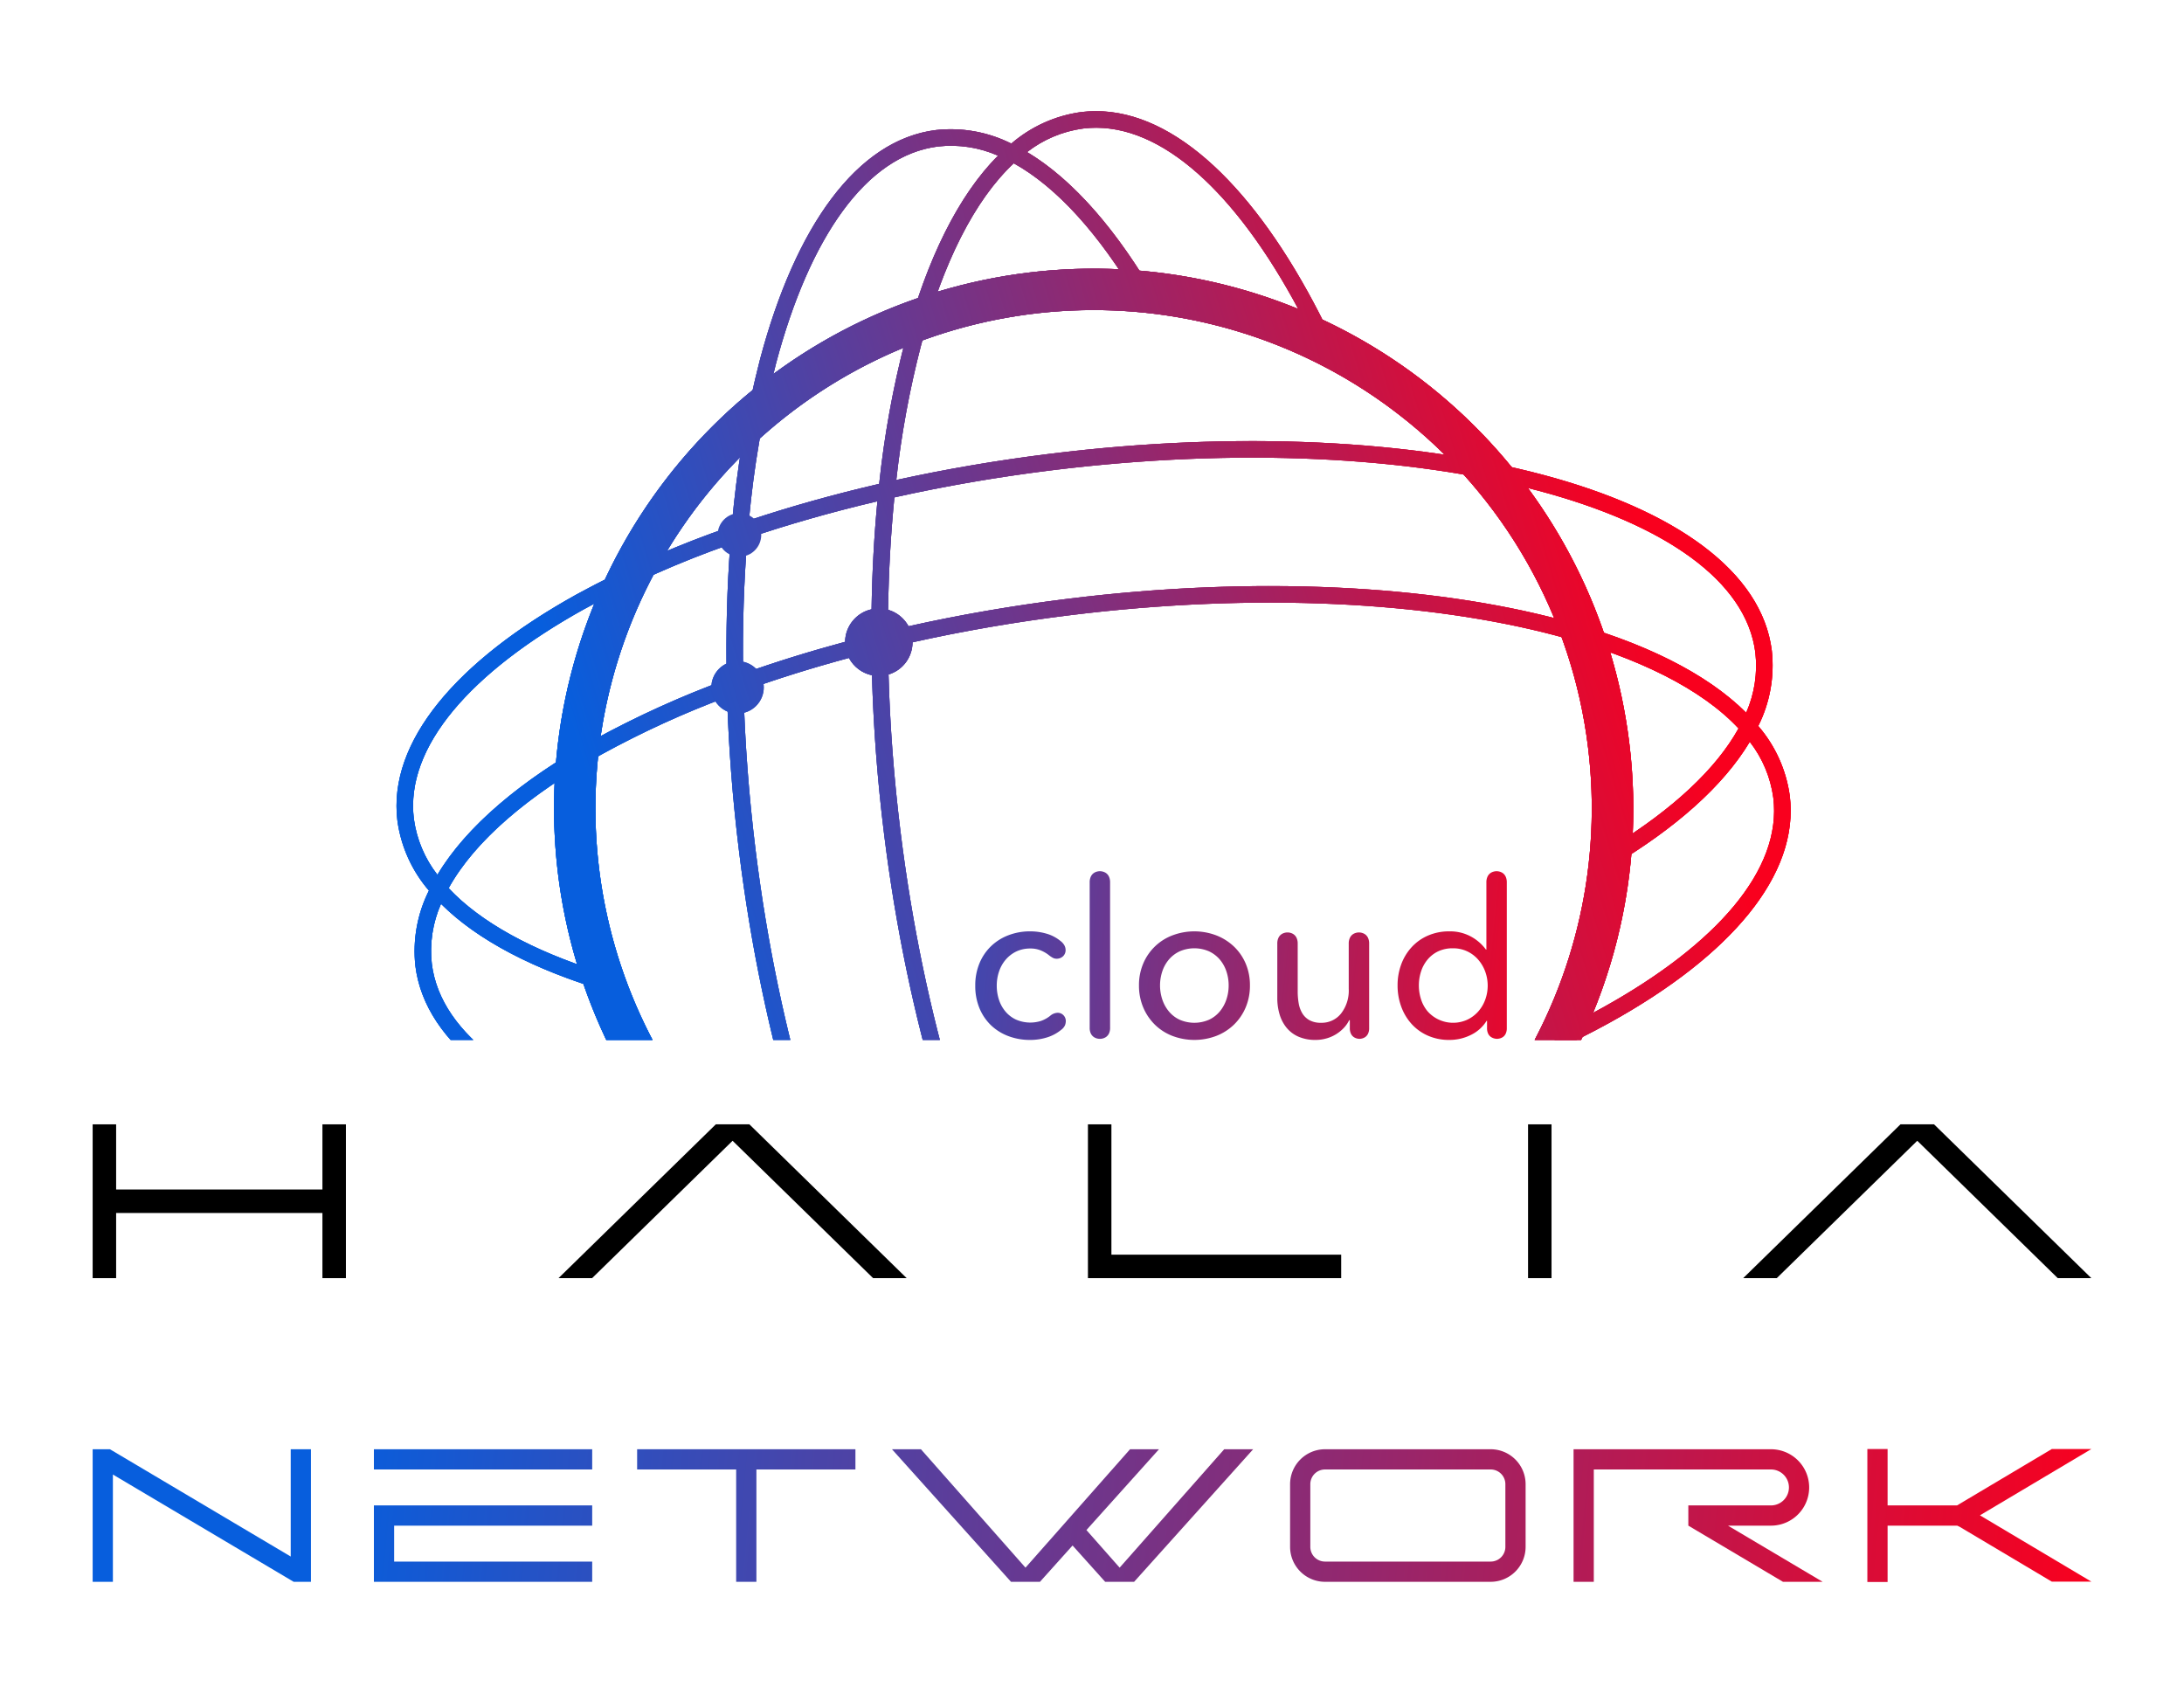<svg xmlns="http://www.w3.org/2000/svg" xmlns:xlink="http://www.w3.org/1999/xlink" width="386.681" height="298.619" viewBox="0 0 386.681 298.619">
  <defs>
    <style>
      .cls-1 {
        fill: none;
      }

      .cls-2 {
        fill: url(#Dégradé_sans_nom_40);
      }

      .cls-3 {
        fill: url(#Dégradé_sans_nom_40-2);
      }

      .cls-4 {
        clip-path: url(#clip-path);
      }

      .cls-5 {
        fill: url(#Dégradé_sans_nom_40-5);
      }

      .cls-6 {
        fill: url(#Dégradé_sans_nom_40-6);
      }

      .cls-7 {
        clip-path: url(#clip-path-2);
      }

      .cls-8 {
        fill: url(#Dégradé_sans_nom_40-8);
      }

      .cls-9 {
        clip-path: url(#clip-path-3);
      }

      .cls-10 {
        fill: url(#Dégradé_sans_nom_40-10);
      }

      .cls-11, .cls-12, .cls-13, .cls-14, .cls-15, .cls-16, .cls-17, .cls-18 {
        fill-rule: evenodd;
      }

      .cls-12 {
        fill: url(#Nouvelle_nuance_de_dégradé_3);
      }

      .cls-13 {
        fill: url(#Nouvelle_nuance_de_dégradé_3-2);
      }

      .cls-14 {
        fill: url(#Nouvelle_nuance_de_dégradé_3-3);
      }

      .cls-15 {
        fill: url(#Nouvelle_nuance_de_dégradé_3-4);
      }

      .cls-16 {
        fill: url(#Nouvelle_nuance_de_dégradé_3-5);
      }

      .cls-17 {
        fill: url(#Nouvelle_nuance_de_dégradé_3-6);
      }

      .cls-18 {
        fill: url(#Nouvelle_nuance_de_dégradé_3-7);
      }

      .cls-19 {
        fill: url(#Dégradé_sans_nom_40-12);
      }

      .cls-20 {
        fill: url(#Dégradé_sans_nom_40-14);
      }

      .cls-21 {
        fill: url(#Dégradé_sans_nom_40-16);
      }

      .cls-22 {
        fill: url(#Dégradé_sans_nom_39);
      }

      .cls-23 {
        fill: url(#Dégradé_sans_nom_39-2);
      }

      .cls-24 {
        fill: url(#Dégradé_sans_nom_39-3);
      }

      .cls-25 {
        fill: url(#Dégradé_sans_nom_39-4);
      }

      .cls-26 {
        fill: url(#Dégradé_sans_nom_39-5);
      }
    </style>
    <linearGradient id="Dégradé_sans_nom_40" data-name="Dégradé sans nom 40" x1="295.956" y1="112.437" x2="96.593" y2="172.179" gradientUnits="userSpaceOnUse">
      <stop offset="0" stop-color="#f9001e"/>
      <stop offset="0.919" stop-color="#075edd"/>
      <stop offset="1" stop-color="#075edd"/>
    </linearGradient>
    <linearGradient id="Dégradé_sans_nom_40-2" x1="295.956" y1="112.436" x2="96.593" y2="172.178" xlink:href="#Dégradé_sans_nom_40"/>
    <clipPath id="clip-path">
      <rect class="cls-1" x="62.332" y="18.535" width="263.036" height="165.579"/>
    </clipPath>
    <linearGradient id="Dégradé_sans_nom_40-5" x1="277.481" y1="50.785" x2="78.118" y2="110.526" xlink:href="#Dégradé_sans_nom_40"/>
    <linearGradient id="Dégradé_sans_nom_40-6" x1="284.875" y1="75.458" x2="85.512" y2="135.2" gradientTransform="translate(124.298 -56.695) rotate(45)" xlink:href="#Dégradé_sans_nom_40"/>
    <clipPath id="clip-path-2">
      <path class="cls-2" d="M247.858,73.54a88.205,88.205,0,1,0,33.303,58.724,87.927,87.927,0,0,0-33.303-58.724m21.111,128.309a95.536,95.536,0,1,1,19.473-70.486A95.245,95.245,0,0,1,268.969,201.849Z"/>
    </clipPath>
    <linearGradient id="Dégradé_sans_nom_40-8" x1="295.955" y1="112.436" x2="96.593" y2="172.177" gradientTransform="translate(308.597 -68.437) rotate(82.058)" xlink:href="#Dégradé_sans_nom_40"/>
    <clipPath id="clip-path-3">
      <path class="cls-3" d="M154.313,107.871c.099-6.616.452-13.009,1.034-19.122-8.101,1.904-15.807,4.107-23.027,6.558-.616,7.599-.875,15.611-.744,23.933,5.712-2.031,11.745-3.91,18.05-5.605a5.973,5.973,0,0,1,4.686-5.764m-20.532,42.64c4.088,33.015,13.168,62.208,24.543,82.719,11.166,20.129,24.439,31.793,37.169,30.218a20.644,20.644,0,0,0,9.901-4.17c-8.515-5.089-16.72-14.749-23.965-27.813-11.551-20.825-20.763-50.395-24.895-83.771-1.192-9.631-1.896-19.055-2.147-28.146a5.991,5.991,0,0,1-4.075-3.064c-6.542,1.76-12.783,3.718-18.671,5.84C131.885,131.418,132.586,140.858,133.781,150.511Zm26.467-90.131c3.843-14.435,9.444-25.805,16.458-32.817a20.645,20.645,0,0,0-10.621-1.627c-12.728,1.577-22.755,16.124-28.676,38.368a173.455,173.455,0,0,0-4.808,27.82c7.248-2.416,14.969-4.586,23.062-6.458A172.456,172.456,0,0,1,160.248,60.38Zm.609,50.496c8.984-2.007,18.417-3.651,28.176-4.859,33.376-4.132,64.3-2.41,87.313,3.713,14.435,3.84,25.807,9.443,32.817,16.458a20.675,20.675,0,0,0,1.628-10.62c-1.578-12.731-16.125-22.758-38.371-28.677-22.666-6.031-53.191-7.716-86.206-3.63-9.654,1.196-18.981,2.818-27.859,4.799-.633,6.342-1.011,12.997-1.113,19.902A6.004,6.004,0,0,1,160.856,110.875Zm-57.361-3.071c-20.132,11.164-31.793,24.436-30.218,37.167a20.644,20.644,0,0,0,4.169,9.904c5.089-8.513,14.749-16.719,27.813-23.966a172.364,172.364,0,0,1,23.403-10.61c-.158-8.308.064-16.323.639-23.942A173.292,173.292,0,0,0,103.496,107.805Zm128.186-49.588q-1.354-2.704-2.761-5.243C217.755,32.845,204.485,21.182,191.754,22.757a20.659,20.659,0,0,0-9.904,4.168c8.177,4.888,16.067,13.991,23.098,26.273q-1.792-.201-3.603-.37c-6.781-11.401-14.253-19.707-21.859-23.916-6.954,6.5-12.553,17.724-16.409,32.213a167.925,167.925,0,0,0-4.39,23.857c8.681-1.906,17.772-3.471,27.167-4.634,33.377-4.133,64.3-2.412,87.313,3.711,23.434,6.236,38.798,17.11,40.535,31.146a23.882,23.882,0,0,1-2.401,13.327,23.887,23.887,0,0,1,5.58,12.338c1.737,14.037-10.511,28.329-31.715,40.091q-5.268,2.92-11.253,5.627,1.189-2.146,2.255-4.279,3.964-1.906,7.581-3.911c20.132-11.164,31.796-24.436,30.218-37.167a20.628,20.628,0,0,0-4.167-9.902c-4.654,7.787-13.136,15.315-24.544,22.088q.217-1.817.332-3.621c10.53-6.504,18.227-13.608,22.223-20.834-6.499-6.952-17.722-12.552-32.212-16.406-22.666-6.031-53.193-7.718-86.206-3.631-9.643,1.194-18.959,2.814-27.828,4.792a5.971,5.971,0,0,1-4.249,5.698c.252,9.009.95,18.358,2.133,27.915,4.088,33.015,13.168,62.208,24.543,82.719,7.273,13.114,15.441,22.63,23.768,27.241,6.091-5.693,11.143-15.012,14.893-26.975q1.725-.568,3.421-1.202c-3.79,12.876-9.061,23.059-15.536,29.527a20.647,20.647,0,0,0,10.62,1.628c12.731-1.578,22.758-16.125,28.676-38.371.654-2.455,1.257-5.01,1.806-7.645q1.822-1.497,3.592-3.107c-.742,4.017-1.6,7.858-2.569,11.5-6.236,23.434-17.108,38.798-31.146,40.535a23.882,23.882,0,0,1-13.327-2.401,23.868,23.868,0,0,1-12.339,5.58c-14.038,1.739-28.329-10.511-40.09-31.715-11.55-20.828-20.762-50.397-24.894-83.773-1.163-9.394-1.863-18.593-2.132-27.476A168.021,168.021,0,0,0,106.674,133.472c-13.114,7.273-22.633,15.44-27.241,23.769,5.649,6.039,14.859,11.057,26.677,14.797q.596,1.729,1.292,3.456c-12.776-3.789-22.883-9.036-29.319-15.476A20.647,20.647,0,0,0,76.456,170.638c1.575,12.732,16.125,22.759,38.368,28.675q4.032,1.075,8.38,1.96,1.466,1.781,3.039,3.561c-4.257-.767-8.323-1.668-12.166-2.689-23.431-6.236-38.795-17.111-40.532-31.145a23.903,23.903,0,0,1,2.399-13.328,23.892,23.892,0,0,1-5.577-12.339c-1.737-14.036,10.509-28.329,31.715-40.091a177.988,177.988,0,0,1,27.485-12.082,177.929,177.929,0,0,1,5.016-29.604c6.233-23.433,17.108-38.797,31.143-40.534a23.881,23.881,0,0,1,13.327,2.401,23.894,23.894,0,0,1,12.341-5.579c14.035-1.737,28.326,10.511,40.09,31.715q2.046,3.687,3.985,7.731Q233.587,58.734,231.682,58.217Z"/>
    </clipPath>
    <linearGradient id="Dégradé_sans_nom_40-10" x1="295.956" y1="112.438" x2="96.593" y2="172.18" gradientTransform="translate(308.6 -68.436) rotate(82.058)" xlink:href="#Dégradé_sans_nom_40"/>
    <linearGradient id="Nouvelle_nuance_de_dégradé_3" data-name="Nouvelle nuance de dégradé 3" x1="30.583" y1="263.037" x2="369.771" y2="295.613" gradientUnits="userSpaceOnUse">
      <stop offset="0" stop-color="#075edd"/>
      <stop offset="0.081" stop-color="#075edd"/>
      <stop offset="1" stop-color="#f9001e"/>
    </linearGradient>
    <linearGradient id="Nouvelle_nuance_de_dégradé_3-2" x1="33.004" y1="237.827" x2="372.192" y2="270.402" xlink:href="#Nouvelle_nuance_de_dégradé_3"/>
    <linearGradient id="Nouvelle_nuance_de_dégradé_3-3" x1="32.08" y1="247.456" x2="371.267" y2="280.031" xlink:href="#Nouvelle_nuance_de_dégradé_3"/>
    <linearGradient id="Nouvelle_nuance_de_dégradé_3-4" x1="30.128" y1="267.776" x2="369.316" y2="300.351" xlink:href="#Nouvelle_nuance_de_dégradé_3"/>
    <linearGradient id="Nouvelle_nuance_de_dégradé_3-5" x1="32.509" y1="242.985" x2="371.697" y2="275.561" xlink:href="#Nouvelle_nuance_de_dégradé_3"/>
    <linearGradient id="Nouvelle_nuance_de_dégradé_3-6" x1="31.633" y1="252.102" x2="370.821" y2="284.678" xlink:href="#Nouvelle_nuance_de_dégradé_3"/>
    <linearGradient id="Nouvelle_nuance_de_dégradé_3-7" x1="31.089" y1="257.768" x2="370.277" y2="290.344" xlink:href="#Nouvelle_nuance_de_dégradé_3"/>
    <linearGradient id="Dégradé_sans_nom_40-12" x1="284.875" y1="75.458" x2="85.512" y2="135.2" gradientTransform="translate(124.298 -56.695) rotate(45)" xlink:href="#Dégradé_sans_nom_40"/>
    <linearGradient id="Dégradé_sans_nom_40-14" x1="295.955" y1="112.436" x2="96.593" y2="172.177" gradientTransform="translate(308.597 -68.437) rotate(82.058)" xlink:href="#Dégradé_sans_nom_40"/>
    <linearGradient id="Dégradé_sans_nom_40-16" x1="295.956" y1="112.438" x2="96.593" y2="172.18" gradientTransform="translate(308.6 -68.436) rotate(82.058)" xlink:href="#Dégradé_sans_nom_40"/>
    <linearGradient id="Dégradé_sans_nom_39" data-name="Dégradé sans nom 39" x1="125.591" y1="168.701" x2="278.301" y2="184.308" xlink:href="#Nouvelle_nuance_de_dégradé_3"/>
    <linearGradient id="Dégradé_sans_nom_39-2" data-name="Dégradé sans nom 39" x1="126.267" y1="162.083" x2="278.977" y2="177.69" xlink:href="#Nouvelle_nuance_de_dégradé_3"/>
    <linearGradient id="Dégradé_sans_nom_39-3" data-name="Dégradé sans nom 39" x1="125.892" y1="165.757" x2="278.602" y2="181.363" xlink:href="#Nouvelle_nuance_de_dégradé_3"/>
    <linearGradient id="Dégradé_sans_nom_39-4" data-name="Dégradé sans nom 39" x1="126.141" y1="163.313" x2="278.852" y2="178.92" xlink:href="#Nouvelle_nuance_de_dégradé_3"/>
    <linearGradient id="Dégradé_sans_nom_39-5" data-name="Dégradé sans nom 39" x1="126.938" y1="155.522" x2="279.648" y2="171.128" xlink:href="#Nouvelle_nuance_de_dégradé_3"/>
  </defs>
  <title>Logo-1b</title>
  <g id="borrow_money" data-name="borrow money">
    <g>
      <g class="cls-4">
        <g>
          <circle class="cls-5" cx="130.918" cy="94.704" r="3.86"/>
          <circle class="cls-6" cx="130.586" cy="121.693" r="4.643" transform="translate(-47.802 127.981) rotate(-45)"/>
        </g>
        <g>
          <g>
            <path class="cls-2" d="M247.858,73.54a88.205,88.205,0,1,0,33.303,58.724,87.927,87.927,0,0,0-33.303-58.724m21.111,128.309a95.536,95.536,0,1,1,19.473-70.486A95.245,95.245,0,0,1,268.969,201.849Z"/>
            <g class="cls-7">
              <rect class="cls-8" x="94.509" y="43.987" width="198.226" height="198.228" transform="translate(25.14 315.093) rotate(-82.058)"/>
            </g>
          </g>
          <g>
            <path class="cls-3" d="M154.313,107.871c.099-6.616.452-13.009,1.034-19.122-8.101,1.904-15.807,4.107-23.027,6.558-.616,7.599-.875,15.611-.744,23.933,5.712-2.031,11.745-3.91,18.05-5.605a5.973,5.973,0,0,1,4.686-5.764m-20.532,42.64c4.088,33.015,13.168,62.208,24.543,82.719,11.166,20.129,24.439,31.793,37.169,30.218a20.644,20.644,0,0,0,9.901-4.17c-8.515-5.089-16.72-14.749-23.965-27.813-11.551-20.825-20.763-50.395-24.895-83.771-1.192-9.631-1.896-19.055-2.147-28.146a5.991,5.991,0,0,1-4.075-3.064c-6.542,1.76-12.783,3.718-18.671,5.84C131.885,131.418,132.586,140.858,133.781,150.511Zm26.467-90.131c3.843-14.435,9.444-25.805,16.458-32.817a20.645,20.645,0,0,0-10.621-1.627c-12.728,1.577-22.755,16.124-28.676,38.368a173.455,173.455,0,0,0-4.808,27.82c7.248-2.416,14.969-4.586,23.062-6.458A172.456,172.456,0,0,1,160.248,60.38Zm.609,50.496c8.984-2.007,18.417-3.651,28.176-4.859,33.376-4.132,64.3-2.41,87.313,3.713,14.435,3.84,25.807,9.443,32.817,16.458a20.675,20.675,0,0,0,1.628-10.62c-1.578-12.731-16.125-22.758-38.371-28.677-22.666-6.031-53.191-7.716-86.206-3.63-9.654,1.196-18.981,2.818-27.859,4.799-.633,6.342-1.011,12.997-1.113,19.902A6.004,6.004,0,0,1,160.856,110.875Zm-57.361-3.071c-20.132,11.164-31.793,24.436-30.218,37.167a20.644,20.644,0,0,0,4.169,9.904c5.089-8.513,14.749-16.719,27.813-23.966a172.364,172.364,0,0,1,23.403-10.61c-.158-8.308.064-16.323.639-23.942A173.292,173.292,0,0,0,103.496,107.805Zm128.186-49.588q-1.354-2.704-2.761-5.243C217.755,32.845,204.485,21.182,191.754,22.757a20.659,20.659,0,0,0-9.904,4.168c8.177,4.888,16.067,13.991,23.098,26.273q-1.792-.201-3.603-.37c-6.781-11.401-14.253-19.707-21.859-23.916-6.954,6.5-12.553,17.724-16.409,32.213a167.925,167.925,0,0,0-4.39,23.857c8.681-1.906,17.772-3.471,27.167-4.634,33.377-4.133,64.3-2.412,87.313,3.711,23.434,6.236,38.798,17.11,40.535,31.146a23.882,23.882,0,0,1-2.401,13.327,23.887,23.887,0,0,1,5.58,12.338c1.737,14.037-10.511,28.329-31.715,40.091q-5.268,2.92-11.253,5.627,1.189-2.146,2.255-4.279,3.964-1.906,7.581-3.911c20.132-11.164,31.796-24.436,30.218-37.167a20.628,20.628,0,0,0-4.167-9.902c-4.654,7.787-13.136,15.315-24.544,22.088q.217-1.817.332-3.621c10.53-6.504,18.227-13.608,22.223-20.834-6.499-6.952-17.722-12.552-32.212-16.406-22.666-6.031-53.193-7.718-86.206-3.631-9.643,1.194-18.959,2.814-27.828,4.792a5.971,5.971,0,0,1-4.249,5.698c.252,9.009.95,18.358,2.133,27.915,4.088,33.015,13.168,62.208,24.543,82.719,7.273,13.114,15.441,22.63,23.768,27.241,6.091-5.693,11.143-15.012,14.893-26.975q1.725-.568,3.421-1.202c-3.79,12.876-9.061,23.059-15.536,29.527a20.647,20.647,0,0,0,10.62,1.628c12.731-1.578,22.758-16.125,28.676-38.371.654-2.455,1.257-5.01,1.806-7.645q1.822-1.497,3.592-3.107c-.742,4.017-1.6,7.858-2.569,11.5-6.236,23.434-17.108,38.798-31.146,40.535a23.882,23.882,0,0,1-13.327-2.401,23.868,23.868,0,0,1-12.339,5.58c-14.038,1.739-28.329-10.511-40.09-31.715-11.55-20.828-20.762-50.397-24.894-83.773-1.163-9.394-1.863-18.593-2.132-27.476A168.021,168.021,0,0,0,106.674,133.472c-13.114,7.273-22.633,15.44-27.241,23.769,5.649,6.039,14.859,11.057,26.677,14.797q.596,1.729,1.292,3.456c-12.776-3.789-22.883-9.036-29.319-15.476A20.647,20.647,0,0,0,76.456,170.638c1.575,12.732,16.125,22.759,38.368,28.675q4.032,1.075,8.38,1.96,1.466,1.781,3.039,3.561c-4.257-.767-8.323-1.668-12.166-2.689-23.431-6.236-38.795-17.111-40.532-31.145a23.903,23.903,0,0,1,2.399-13.328,23.892,23.892,0,0,1-5.577-12.339c-1.737-14.036,10.509-28.329,31.715-40.091a177.988,177.988,0,0,1,27.485-12.082,177.929,177.929,0,0,1,5.016-29.604c6.233-23.433,17.108-38.797,31.143-40.534a23.881,23.881,0,0,1,13.327,2.401,23.894,23.894,0,0,1,12.341-5.579c14.035-1.737,28.326,10.511,40.09,31.715q2.046,3.687,3.985,7.731Q233.587,58.734,231.682,58.217Z"/>
            <g class="cls-9">
              <rect class="cls-10" x="68.196" y="17.677" width="250.856" height="250.853" transform="translate(25.139 315.096) rotate(-82.058)"/>
            </g>
          </g>
        </g>
      </g>
      <g>
        <polygon class="cls-11" points="274.701 199.058 270.544 199.058 270.544 226.287 274.701 226.287 274.701 199.058 274.701 199.058"/>
        <polygon class="cls-11" points="20.561 199.058 16.405 199.058 16.405 210.594 16.405 214.751 16.405 226.287 20.561 226.287 20.561 214.751 57.087 214.751 57.087 226.287 61.244 226.287 61.244 214.751 61.244 210.594 61.244 199.058 57.087 199.058 57.087 210.594 20.561 210.594 20.561 199.058 20.561 199.058"/>
        <polygon class="cls-11" points="196.777 222.131 237.459 222.131 237.459 226.287 196.777 226.287 192.621 226.287 192.621 222.131 192.621 199.058 196.777 199.058 196.777 222.131 196.777 222.131"/>
        <polygon class="cls-11" points="160.528 226.287 151.143 217.111 148.135 214.171 132.68 199.058 132.68 199.058 126.734 199.058 126.735 199.058 98.886 226.287 104.832 226.287 129.707 201.965 142.191 214.171 146.442 218.327 154.583 226.287 160.528 226.287 160.528 226.287"/>
        <polygon class="cls-11" points="370.276 226.287 360.891 217.111 357.883 214.171 342.427 199.058 342.428 199.058 336.482 199.058 336.483 199.058 308.634 226.287 314.579 226.287 339.455 201.965 351.938 214.171 356.189 218.327 364.33 226.287 370.276 226.287 370.276 226.287"/>
        <path class="cls-12" d="M66.2,266.523H104.85v3.583H69.783v6.361H104.85v3.583H66.2V266.523Zm0-9.944H104.85V260.161H66.2v-3.582Z"/>
        <polygon class="cls-13" points="334.202 279.073 334.202 278.007 334.202 276.501 334.202 273.838 334.202 270.105 346.535 270.105 347.049 270.364 363.269 280.015 370.276 280.015 350.552 268.279 370.276 256.544 363.269 256.544 346.497 266.523 334.202 266.523 334.202 256.544 330.619 256.544 330.619 266.523 330.619 270.105 330.619 275.97 330.619 276.501 330.619 279.073 330.619 279.909 330.619 280.084 334.202 280.084 334.202 279.073 334.202 279.073"/>
        <path class="cls-14" d="M234.59,260.161h29.345a2.602,2.602,0,0,1,2.594,2.595v11.116a2.602,2.602,0,0,1-2.594,2.595h-29.345a2.602,2.602,0,0,1-2.594-2.595V262.756a2.602,2.602,0,0,1,2.594-2.595Zm29.345,19.888a6.195,6.195,0,0,0,6.177-6.178V262.756a6.195,6.195,0,0,0-6.177-6.177h-29.345a6.195,6.195,0,0,0-6.177,6.177v11.116a6.196,6.196,0,0,0,6.177,6.178Z"/>
        <polygon class="cls-15" points="19.988 261.056 51.472 279.738 51.997 280.049 55.055 280.049 55.055 277.698 55.055 270.105 55.055 266.523 55.055 256.579 51.472 256.579 51.472 266.523 51.472 270.105 51.472 275.572 19.988 256.89 19.463 256.579 16.405 256.579 16.405 258.93 16.405 266.523 16.405 270.105 16.405 280.049 19.988 280.049 19.988 270.105 19.988 266.523 19.988 261.056 19.988 261.056"/>
        <path class="cls-16" d="M278.602,256.579H313.553a6.763,6.763,0,0,1,0,13.527h-7.609l16.758,9.944h-7.021l-16.758-9.944v-3.583H313.553a3.181,3.181,0,0,0,0-6.362h-31.368v19.888h-3.583V256.579Z"/>
        <polygon class="cls-17" points="205.203 256.579 192.355 270.886 198.235 277.544 216.749 256.579 221.874 256.579 200.797 280.049 195.672 280.049 189.899 273.62 184.127 280.049 179.001 280.049 157.925 256.579 163.05 256.579 181.564 277.544 187.444 270.886 189.899 268.105 200.078 256.579 205.203 256.579 205.203 256.579"/>
        <polygon class="cls-18" points="116.388 260.161 130.339 260.161 130.339 280.049 133.922 280.049 133.922 260.161 151.455 260.161 151.455 256.579 133.922 256.579 130.339 256.579 116.388 256.579 112.806 256.579 112.806 260.161 116.388 260.161 116.388 260.161"/>
      </g>
      <g>
        <g class="cls-4">
          <g>
            <circle class="cls-5" cx="130.918" cy="94.704" r="3.86"/>
            <circle class="cls-19" cx="130.586" cy="121.693" r="4.643" transform="translate(-47.802 127.981) rotate(-45)"/>
          </g>
          <g>
            <g>
              <path class="cls-2" d="M247.858,73.54a88.205,88.205,0,1,0,33.303,58.724,87.927,87.927,0,0,0-33.303-58.724m21.111,128.309a95.536,95.536,0,1,1,19.473-70.486A95.245,95.245,0,0,1,268.969,201.849Z"/>
              <g class="cls-7">
                <rect class="cls-20" x="94.509" y="43.987" width="198.226" height="198.228" transform="translate(25.14 315.093) rotate(-82.058)"/>
              </g>
            </g>
            <g>
              <path class="cls-3" d="M154.313,107.871c.099-6.616.452-13.009,1.034-19.122-8.101,1.904-15.807,4.107-23.027,6.558-.616,7.599-.875,15.611-.744,23.933,5.712-2.031,11.745-3.91,18.05-5.605a5.973,5.973,0,0,1,4.686-5.764m-20.532,42.64c4.088,33.015,13.168,62.208,24.543,82.719,11.166,20.129,24.439,31.793,37.169,30.218a20.644,20.644,0,0,0,9.901-4.17c-8.515-5.089-16.72-14.749-23.965-27.813-11.551-20.825-20.763-50.395-24.895-83.771-1.192-9.631-1.896-19.055-2.147-28.146a5.991,5.991,0,0,1-4.075-3.064c-6.542,1.76-12.783,3.718-18.671,5.84C131.885,131.418,132.586,140.858,133.781,150.511Zm26.467-90.131c3.843-14.435,9.444-25.805,16.458-32.817a20.645,20.645,0,0,0-10.621-1.627c-12.728,1.577-22.755,16.124-28.676,38.368a173.455,173.455,0,0,0-4.808,27.82c7.248-2.416,14.969-4.586,23.062-6.458A172.456,172.456,0,0,1,160.248,60.38Zm.609,50.496c8.984-2.007,18.417-3.651,28.176-4.859,33.376-4.132,64.3-2.41,87.313,3.713,14.435,3.84,25.807,9.443,32.817,16.458a20.675,20.675,0,0,0,1.628-10.62c-1.578-12.731-16.125-22.758-38.371-28.677-22.666-6.031-53.191-7.716-86.206-3.63-9.654,1.196-18.981,2.818-27.859,4.799-.633,6.342-1.011,12.997-1.113,19.902A6.004,6.004,0,0,1,160.856,110.875Zm-57.361-3.071c-20.132,11.164-31.793,24.436-30.218,37.167a20.644,20.644,0,0,0,4.169,9.904c5.089-8.513,14.749-16.719,27.813-23.966a172.364,172.364,0,0,1,23.403-10.61c-.158-8.308.064-16.323.639-23.942A173.292,173.292,0,0,0,103.496,107.805Zm128.186-49.588q-1.354-2.704-2.761-5.243C217.755,32.845,204.485,21.182,191.754,22.757a20.659,20.659,0,0,0-9.904,4.168c8.177,4.888,16.067,13.991,23.098,26.273q-1.792-.201-3.603-.37c-6.781-11.401-14.253-19.707-21.859-23.916-6.954,6.5-12.553,17.724-16.409,32.213a167.925,167.925,0,0,0-4.39,23.857c8.681-1.906,17.772-3.471,27.167-4.634,33.377-4.133,64.3-2.412,87.313,3.711,23.434,6.236,38.798,17.11,40.535,31.146a23.882,23.882,0,0,1-2.401,13.327,23.887,23.887,0,0,1,5.58,12.338c1.737,14.037-10.511,28.329-31.715,40.091q-5.268,2.92-11.253,5.627,1.189-2.146,2.255-4.279,3.964-1.906,7.581-3.911c20.132-11.164,31.796-24.436,30.218-37.167a20.628,20.628,0,0,0-4.167-9.902c-4.654,7.787-13.136,15.315-24.544,22.088q.217-1.817.332-3.621c10.53-6.504,18.227-13.608,22.223-20.834-6.499-6.952-17.722-12.552-32.212-16.406-22.666-6.031-53.193-7.718-86.206-3.631-9.643,1.194-18.959,2.814-27.828,4.792a5.971,5.971,0,0,1-4.249,5.698c.252,9.009.95,18.358,2.133,27.915,4.088,33.015,13.168,62.208,24.543,82.719,7.273,13.114,15.441,22.63,23.768,27.241,6.091-5.693,11.143-15.012,14.893-26.975q1.725-.568,3.421-1.202c-3.79,12.876-9.061,23.059-15.536,29.527a20.647,20.647,0,0,0,10.62,1.628c12.731-1.578,22.758-16.125,28.676-38.371.654-2.455,1.257-5.01,1.806-7.645q1.822-1.497,3.592-3.107c-.742,4.017-1.6,7.858-2.569,11.5-6.236,23.434-17.108,38.798-31.146,40.535a23.882,23.882,0,0,1-13.327-2.401,23.868,23.868,0,0,1-12.339,5.58c-14.038,1.739-28.329-10.511-40.09-31.715-11.55-20.828-20.762-50.397-24.894-83.773-1.163-9.394-1.863-18.593-2.132-27.476A168.021,168.021,0,0,0,106.674,133.472c-13.114,7.273-22.633,15.44-27.241,23.769,5.649,6.039,14.859,11.057,26.677,14.797q.596,1.729,1.292,3.456c-12.776-3.789-22.883-9.036-29.319-15.476A20.647,20.647,0,0,0,76.456,170.638c1.575,12.732,16.125,22.759,38.368,28.675q4.032,1.075,8.38,1.96,1.466,1.781,3.039,3.561c-4.257-.767-8.323-1.668-12.166-2.689-23.431-6.236-38.795-17.111-40.532-31.145a23.903,23.903,0,0,1,2.399-13.328,23.892,23.892,0,0,1-5.577-12.339c-1.737-14.036,10.509-28.329,31.715-40.091a177.988,177.988,0,0,1,27.485-12.082,177.929,177.929,0,0,1,5.016-29.604c6.233-23.433,17.108-38.797,31.143-40.534a23.881,23.881,0,0,1,13.327,2.401,23.894,23.894,0,0,1,12.341-5.579c14.035-1.737,28.326,10.511,40.09,31.715q2.046,3.687,3.985,7.731Q233.587,58.734,231.682,58.217Z"/>
              <g class="cls-9">
                <rect class="cls-21" x="68.196" y="17.677" width="250.856" height="250.853" transform="translate(25.139 315.096) rotate(-82.058)"/>
              </g>
            </g>
          </g>
        </g>
        <g>
          <path class="cls-22" d="M185.934,179.846a2.141,2.141,0,0,1,1.269-.538,1.409,1.409,0,0,1,1.096.442,1.468,1.468,0,0,1,.404,1.019,2.056,2.056,0,0,1-.154.769,2.112,2.112,0,0,1-.692.807,7.315,7.315,0,0,1-2.499,1.327,9.948,9.948,0,0,1-2.96.441,10.725,10.725,0,0,1-3.902-.692,9.045,9.045,0,0,1-3.076-1.941,8.849,8.849,0,0,1-2.018-3.018,10.284,10.284,0,0,1-.73-3.96,10.177,10.177,0,0,1,.73-3.922,8.916,8.916,0,0,1,2.038-3.037,9.095,9.095,0,0,1,3.095-1.961,10.596,10.596,0,0,1,3.864-.693,10.315,10.315,0,0,1,2.864.404,6.847,6.847,0,0,1,2.48,1.288,2.481,2.481,0,0,1,.73.827,1.756,1.756,0,0,1,.193.75,1.486,1.486,0,0,1-.462,1.153,1.639,1.639,0,0,1-1.153.424,1.382,1.382,0,0,1-.596-.135,4.758,4.758,0,0,1-.827-.558,6.028,6.028,0,0,0-1.345-.769,4.651,4.651,0,0,0-1.846-.346,5.649,5.649,0,0,0-2.519.538,5.765,5.765,0,0,0-1.864,1.442,6.322,6.322,0,0,0-1.173,2.096,7.725,7.725,0,0,0-.404,2.499,7.896,7.896,0,0,0,.385,2.479,6.237,6.237,0,0,0,1.134,2.076A5.473,5.473,0,0,0,179.859,180.5a6.319,6.319,0,0,0,4.499.231A5.674,5.674,0,0,0,185.934,179.846Z"/>
          <path class="cls-23" d="M192.931,156.24a2.37,2.37,0,0,1,.192-1.019,1.588,1.588,0,0,1,.481-.615,1.731,1.731,0,0,1,.596-.289,1.923,1.923,0,0,1,1.076,0,1.737,1.737,0,0,1,.596.289,1.592,1.592,0,0,1,.48.615,2.37,2.37,0,0,1,.192,1.019v25.682a2.344,2.344,0,0,1-.192,1.039,1.607,1.607,0,0,1-.48.595,1.719,1.719,0,0,1-.596.289,1.923,1.923,0,0,1-1.076,0,1.712,1.712,0,0,1-.596-.289,1.603,1.603,0,0,1-.481-.595,2.344,2.344,0,0,1-.192-1.039Z"/>
          <path class="cls-24" d="M221.303,174.464a9.845,9.845,0,0,1-.75,3.883,9.215,9.215,0,0,1-2.076,3.055,9.333,9.333,0,0,1-3.133,1.999,10.952,10.952,0,0,1-7.766,0,9.128,9.128,0,0,1-3.114-1.999,9.372,9.372,0,0,1-2.057-3.055,9.854,9.854,0,0,1-.749-3.883,9.722,9.722,0,0,1,.749-3.864,9.105,9.105,0,0,1,5.171-4.998,10.952,10.952,0,0,1,7.766,0,9.518,9.518,0,0,1,3.133,1.981,9.065,9.065,0,0,1,2.076,3.017A9.713,9.713,0,0,1,221.303,174.464Zm-3.768,0a7.739,7.739,0,0,0-.403-2.499,6.331,6.331,0,0,0-1.173-2.096,5.657,5.657,0,0,0-1.903-1.442,6.528,6.528,0,0,0-5.19,0,5.644,5.644,0,0,0-1.903,1.442,6.322,6.322,0,0,0-1.173,2.096,7.93,7.93,0,0,0,0,4.998,6.538,6.538,0,0,0,1.173,2.115,5.526,5.526,0,0,0,1.903,1.461,6.528,6.528,0,0,0,5.19,0,5.538,5.538,0,0,0,1.903-1.461,6.548,6.548,0,0,0,1.173-2.115A7.739,7.739,0,0,0,217.535,174.464Z"/>
          <path class="cls-25" d="M238.987,180.615h-.115a5.331,5.331,0,0,1-.942,1.365,6.828,6.828,0,0,1-1.365,1.114,6.658,6.658,0,0,1-1.711.75,6.931,6.931,0,0,1-1.903.269,7.435,7.435,0,0,1-3.056-.576,5.633,5.633,0,0,1-2.115-1.595,6.807,6.807,0,0,1-1.23-2.365,9.987,9.987,0,0,1-.403-2.883v-9.612a2.362,2.362,0,0,1,.192-1.019,1.587,1.587,0,0,1,.48-.615,1.733,1.733,0,0,1,.596-.289,1.923,1.923,0,0,1,1.076,0,1.735,1.735,0,0,1,.596.289,1.593,1.593,0,0,1,.481.615,2.377,2.377,0,0,1,.192,1.019v8.42a12.39,12.39,0,0,0,.173,2.115,5.088,5.088,0,0,0,.635,1.769,3.445,3.445,0,0,0,1.269,1.231,4.152,4.152,0,0,0,2.076.461,4.373,4.373,0,0,0,3.518-1.634,6.588,6.588,0,0,0,1.365-4.364v-7.997a2.362,2.362,0,0,1,.193-1.019,1.587,1.587,0,0,1,.48-.615,1.728,1.728,0,0,1,.596-.289,1.923,1.923,0,0,1,1.076,0,1.735,1.735,0,0,1,.596.289,1.598,1.598,0,0,1,.481.615,2.378,2.378,0,0,1,.192,1.019v14.917a2.248,2.248,0,0,1-.192,1,1.532,1.532,0,0,1-.462.576,1.744,1.744,0,0,1-.557.269,1.955,1.955,0,0,1-.481.077,2.05,2.05,0,0,1-.519-.077,1.741,1.741,0,0,1-.558-.269,1.517,1.517,0,0,1-.461-.576,2.234,2.234,0,0,1-.192-1Z"/>
          <path class="cls-26" d="M266.783,181.999a2.241,2.241,0,0,1-.193,1,1.526,1.526,0,0,1-.461.576,1.717,1.717,0,0,1-.576.269,2.191,2.191,0,0,1-.5.077,2.05,2.05,0,0,1-.519-.077,1.969,1.969,0,0,1-.577-.269,1.443,1.443,0,0,1-.48-.576,2.234,2.234,0,0,1-.193-1v-1.268h-.077a6.72,6.72,0,0,1-2.825,2.517,8.493,8.493,0,0,1-3.749.865,9.282,9.282,0,0,1-3.806-.75,8.507,8.507,0,0,1-2.884-2.056,9.288,9.288,0,0,1-1.846-3.075,10.784,10.784,0,0,1-.653-3.768,10.624,10.624,0,0,1,.653-3.748,9.159,9.159,0,0,1,1.865-3.056,8.497,8.497,0,0,1,2.903-2.038,9.305,9.305,0,0,1,3.729-.731,7.72,7.72,0,0,1,3.883.942,8.038,8.038,0,0,1,2.614,2.288h.077V156.24a2.37,2.37,0,0,1,.192-1.019,1.593,1.593,0,0,1,.481-.615,1.731,1.731,0,0,1,.596-.289,1.923,1.923,0,0,1,1.076,0,1.733,1.733,0,0,1,.596.289,1.592,1.592,0,0,1,.48.615,2.369,2.369,0,0,1,.193,1.019Zm-15.571-7.535a7.96,7.96,0,0,0,.385,2.46,6.253,6.253,0,0,0,1.153,2.115,6.041,6.041,0,0,0,7.016,1.5,6.055,6.055,0,0,0,1.942-1.443,6.502,6.502,0,0,0,1.249-2.095,7.278,7.278,0,0,0,0-4.998,6.744,6.744,0,0,0-1.249-2.115,5.93,5.93,0,0,0-1.942-1.461,5.805,5.805,0,0,0-2.518-.538,5.96,5.96,0,0,0-2.615.538,5.56,5.56,0,0,0-1.883,1.461,6.253,6.253,0,0,0-1.153,2.115A7.955,7.955,0,0,0,251.212,174.464Z"/>
        </g>
      </g>
    </g>
  </g>
</svg>
